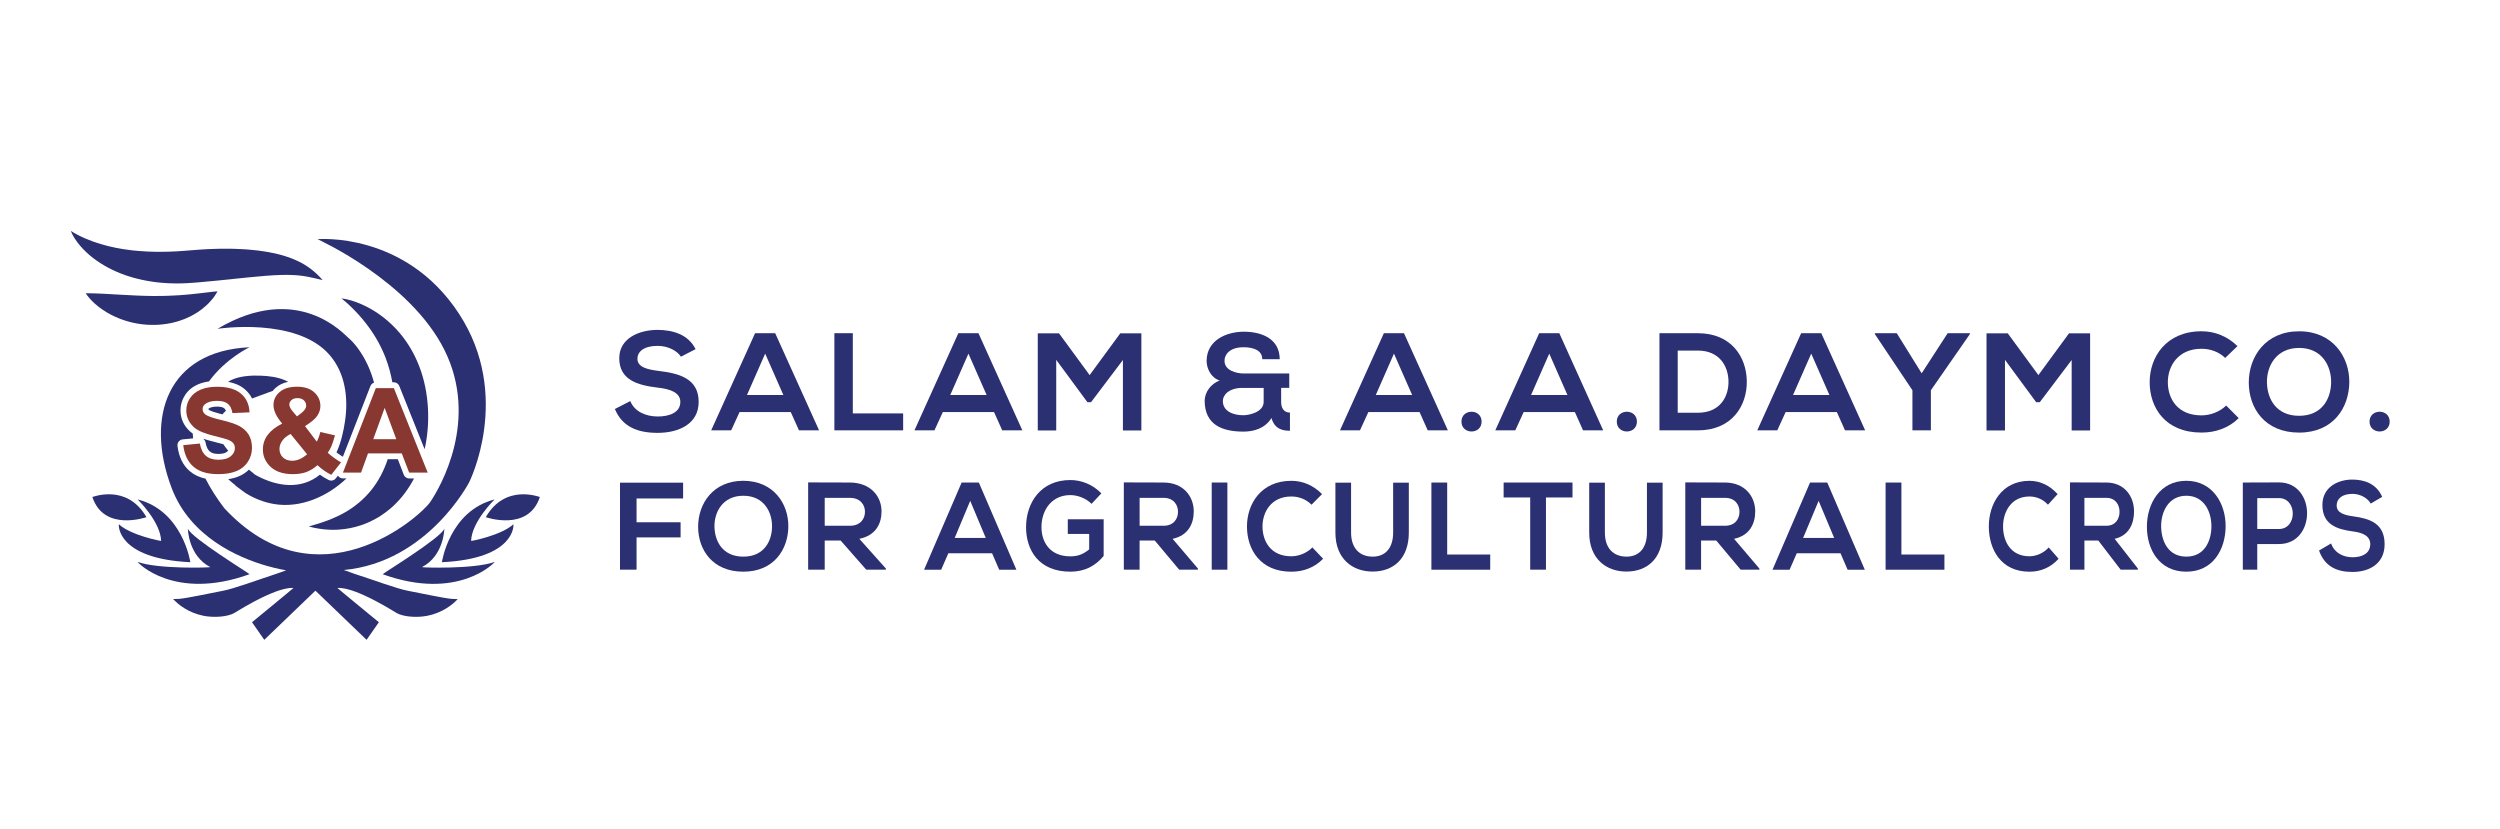<?xml version="1.0" encoding="utf-8"?>
<!-- Generator: Adobe Illustrator 25.0.0, SVG Export Plug-In . SVG Version: 6.00 Build 0)  -->
<svg version="1.1" id="Layer_1" xmlns="http://www.w3.org/2000/svg" xmlns:xlink="http://www.w3.org/1999/xlink" x="0px" y="0px"
	 viewBox="0 0 1040 345" style="enable-background:new 0 0 1040 345;" xml:space="preserve">
<style type="text/css">
	.st0{fill:#2B3072;}
	.st1{fill:#893731;}
</style>
<g>
	<path class="st0" d="M283.25,148.38c-1.4-2.31-5.23-4.5-9.65-4.5c-5.7,0-8.43,2.37-8.43,5.37c0,3.52,4.19,4.5,9.07,5.08
		c8.49,1.04,16.4,3.23,16.4,12.87c0,9.01-8.03,12.87-17.1,12.87c-8.32,0-14.71-2.54-17.74-9.93l6.4-3.29
		c1.8,4.44,6.51,6.41,11.46,6.41c4.83,0,9.36-1.67,9.36-6.06c0-3.81-4.01-5.37-9.42-5.95c-8.32-0.98-15.99-3.17-15.99-12.24
		c0-8.31,8.26-11.72,15.76-11.78c6.34,0,12.91,1.79,15.99,8.02L283.25,148.38z"/>
	<path class="st0" d="M328.95,171.41h-21.29l-3.49,7.62h-8.32l18.26-40.41h8.37l18.26,40.41h-8.37L328.95,171.41z M318.31,147.11
		l-7.56,17.2h15.12L318.31,147.11z"/>
	<path class="st0" d="M354.77,138.62v33.36h20.94v7.04H347.1v-40.41H354.77z"/>
	<path class="st0" d="M413.51,171.41h-21.29l-3.49,7.62h-8.32l18.26-40.41h8.37l18.26,40.41h-8.37L413.51,171.41z M402.87,147.11
		l-7.56,17.2h15.12L402.87,147.11z"/>
	<path class="st0" d="M467.13,149.76l-13.26,17.55h-1.51l-12.97-17.61v29.38h-7.68v-40.41h8.84l12.74,17.37l12.74-17.37h8.78v40.41
		h-7.68V149.76z"/>
	<path class="st0" d="M532.96,167.25c0,2.37,1.05,4.39,3.66,4.39v7.56c-3.02,0-6.4-0.69-7.68-5.31c-2.68,4.33-7.33,5.66-11.63,5.66
		c-8.9,0-16.11-2.83-16.17-12.81c0-3.41,2.5-7.16,6.28-8.43c-3.66-1.15-5.47-5.02-5.47-8.2c0.06-8.6,8.26-12.12,15.53-12.12
		c7.09,0,14.83,2.71,14.89,11.43h-7.27c0-3.69-3.66-4.97-7.79-4.97c-5.99,0-7.97,3.29-7.91,5.66c0,4.1,5.12,5.25,7.85,5.25
		c6.34,0,12.74,0,19.08,0v6h-3.37V167.25z M508.7,166.79c0,4.27,4.25,5.95,8.49,5.95c2.73,0,8.49-1.44,8.49-5.54v-5.83
		c-2.97,0-5.87,0-8.84,0C511.2,161.36,508.7,164.37,508.7,166.79z"/>
	<path class="st0" d="M590.53,171.41h-21.29l-3.49,7.62h-8.32l18.26-40.41h8.37l18.26,40.41h-8.38L590.53,171.41z M579.89,147.11
		l-7.56,17.2h15.12L579.89,147.11z"/>
	<path class="st0" d="M616.35,175.39c0,5.48-8.38,5.48-8.38,0C607.97,169.91,616.35,169.91,616.35,175.39z"/>
	<path class="st0" d="M655.14,171.41h-21.29l-3.49,7.62h-8.32l18.26-40.41h8.37l18.26,40.41h-8.38L655.14,171.41z M644.49,147.11
		l-7.56,17.2h15.12L644.49,147.11z"/>
	<path class="st0" d="M680.96,175.39c0,5.48-8.38,5.48-8.38,0C672.58,169.91,680.96,169.91,680.96,175.39z"/>
	<path class="st0" d="M726.67,158.48c0.17,10.22-6.11,20.55-20.35,20.55c-5,0-10.99,0-15.99,0v-40.41c5,0,10.99,0,15.99,0
		C720.27,138.62,726.49,148.49,726.67,158.48z M697.93,171.7h8.38c9.25,0,12.91-6.7,12.74-13.28c-0.17-6.29-3.9-12.58-12.74-12.58
		h-8.38V171.7z"/>
	<path class="st0" d="M764.12,171.41h-21.29l-3.49,7.62h-8.32l18.26-40.41h8.37l18.26,40.41h-8.38L764.12,171.41z M753.47,147.11
		l-7.56,17.2h15.12L753.47,147.11z"/>
	<path class="st0" d="M799.41,155.3l10.82-16.68h9.25v0.35l-16.23,23.38v16.68h-7.68v-16.68l-15.64-23.38v-0.35h9.13L799.41,155.3z"
		/>
	<path class="st0" d="M861.81,149.76l-13.26,17.55h-1.51l-12.97-17.61v29.38h-7.68v-40.41h8.84l12.74,17.37l12.74-17.37h8.78v40.41
		h-7.68V149.76z"/>
	<path class="st0" d="M931.31,173.95c-4.19,4.1-9.6,6-15.47,6c-15.12,0-21.52-10.33-21.58-20.84c-0.06-10.56,6.86-21.3,21.58-21.3
		c5.52,0,10.76,2.08,14.95,6.18l-5.12,4.91c-2.68-2.6-6.28-3.81-9.83-3.81c-9.83,0-14.08,7.27-14.02,14.03
		c0.06,6.7,3.95,13.68,14.02,13.68c3.55,0,7.56-1.44,10.24-4.1L931.31,173.95z"/>
	<path class="st0" d="M977.31,159.06c-0.12,10.45-6.57,20.9-20.88,20.9c-14.31,0-20.94-10.22-20.94-20.84
		c0-10.62,6.86-21.3,20.94-21.3C970.44,137.81,977.42,148.49,977.31,159.06z M943.05,159.23c0.17,6.64,3.78,13.74,13.38,13.74
		c9.6,0,13.2-7.16,13.32-13.8c0.12-6.81-3.72-14.43-13.32-14.43C946.83,144.74,942.88,152.42,943.05,159.23z"/>
	<path class="st0" d="M994.11,175.39c0,5.48-8.38,5.48-8.38,0C985.73,169.91,994.11,169.91,994.11,175.39z"/>
	<path class="st0" d="M257.92,236.99v-36.21h26.25v6.58h-19.36v9.89h18.32v6.32h-18.32v13.42H257.92z"/>
	<path class="st0" d="M327.95,219.07c-0.1,9.38-5.9,18.75-18.74,18.75c-12.84,0-18.79-9.17-18.79-18.7
		c0-9.53,6.16-19.11,18.79-19.11C321.8,200.01,328.06,209.59,327.95,219.07z M297.22,219.23c0.16,5.96,3.39,12.33,12,12.33
		c8.61,0,11.85-6.42,11.95-12.38c0.1-6.11-3.34-12.95-11.95-12.95C300.61,206.23,297.06,213.11,297.22,219.23z"/>
	<path class="st0" d="M368.55,236.99h-8.19l-10.65-12.12h-6.63v12.12h-6.89v-36.31c5.79,0,11.59,0.05,17.38,0.05
		c8.61,0.05,13.15,5.75,13.15,12.02c0,4.97-2.3,10-9.24,11.4l11.06,12.38V236.99z M343.08,207.11v11.6h10.49
		c4.38,0,6.26-2.9,6.26-5.8c0-2.9-1.93-5.8-6.26-5.8H343.08z"/>
	<path class="st0" d="M412.71,230.16h-18.2l-2.98,6.84h-7.11l15.62-36.26h7.16l15.62,36.26h-7.16L412.71,230.16z M403.61,208.35
		l-6.46,15.44h12.93L403.61,208.35z"/>
	<path class="st0" d="M765.65,230.16h-18.2l-2.98,6.84h-7.11l15.62-36.26h7.16l15.62,36.26h-7.16L765.65,230.16z M756.55,208.35
		l-6.46,15.44h12.93L756.55,208.35z"/>
	<path class="st0" d="M454.09,209.59c-2.34-2.33-5.82-3.63-8.85-3.63c-7.46,0-11.99,5.91-11.99,13.36c0,5.96,3.33,12.12,11.99,12.12
		c2.73,0,5.12-0.62,7.86-2.9v-6.42h-8.9v-6.11h14.92v15.28c-3.43,4.09-7.76,6.53-13.88,6.53c-13.08,0-18.4-8.96-18.4-18.49
		c0-10.2,6.12-19.63,18.4-19.63c4.67,0,9.35,1.86,12.93,5.54L454.09,209.59z"/>
	<path class="st0" d="M498.35,236.99h-7.81l-10.15-12.12h-6.32v12.12h-6.56v-36.31c5.52,0,11.04,0.05,16.56,0.05
		c8.21,0.05,12.53,5.75,12.53,12.02c0,4.97-2.19,10-8.8,11.4l10.54,12.38V236.99z M474.08,207.11v11.6h10c4.18,0,5.97-2.9,5.97-5.8
		c0-2.9-1.84-5.8-5.97-5.8H474.08z"/>
	<path class="st0" d="M504.07,236.99v-36.26h6.52v36.26H504.07z"/>
	<path class="st0" d="M550.42,232.44c-3.58,3.68-8.21,5.39-13.23,5.39c-12.93,0-18.4-9.27-18.45-18.7
		c-0.05-9.48,5.87-19.11,18.45-19.11c4.72,0,9.2,1.86,12.78,5.54l-4.38,4.4c-2.29-2.33-5.37-3.42-8.4-3.42
		c-8.41,0-12.04,6.53-11.99,12.59c0.05,6.01,3.38,12.28,11.99,12.28c3.03,0,6.46-1.3,8.75-3.68L550.42,232.44z"/>
	<path class="st0" d="M586.07,200.79v20.77c0,10.72-6.32,16.21-15.07,16.21c-8.36,0-15.47-5.28-15.47-16.21v-20.77h6.52v20.77
		c0,6.53,3.58,10,9,10c5.42,0,8.5-3.78,8.5-10v-20.77H586.07z"/>
	<path class="st0" d="M602.03,200.74v29.94h17.9v6.32h-24.47v-36.26H602.03z"/>
	<path class="st0" d="M790.98,200.74v29.94h17.9v6.32h-24.47v-36.26H790.98z"/>
	<path class="st0" d="M636.55,206.95h-11.04v-6.22c10.05,0,18.55,0,28.65,0v6.22h-11.04v30.04h-6.56V206.95z"/>
	<path class="st0" d="M691.65,200.79v20.77c0,10.72-6.32,16.21-15.07,16.21c-8.36,0-15.47-5.28-15.47-16.21v-20.77h6.52v20.77
		c0,6.53,3.58,10,9,10c5.42,0,8.5-3.78,8.5-10v-20.77H691.65z"/>
	<path class="st0" d="M731.93,236.99h-7.81l-10.15-12.12h-6.32v12.12h-6.57v-36.31c5.52,0,11.04,0.05,16.56,0.05
		c8.21,0.05,12.53,5.75,12.53,12.02c0,4.97-2.19,10-8.8,11.4l10.54,12.38V236.99z M707.66,207.11v11.6h10c4.18,0,5.97-2.9,5.97-5.8
		c0-2.9-1.84-5.8-5.97-5.8H707.66z"/>
	<path class="st0" d="M856.37,232.44c-3.28,3.68-7.51,5.39-12.12,5.39c-11.84,0-16.85-9.27-16.9-18.7
		c-0.05-9.48,5.37-19.11,16.9-19.11c4.33,0,8.43,1.86,11.71,5.54l-4.01,4.4c-2.1-2.33-4.92-3.42-7.7-3.42
		c-7.7,0-11.02,6.53-10.98,12.59c0.05,6.01,3.1,12.28,10.98,12.28c2.78,0,5.92-1.3,8.02-3.68L856.37,232.44z"/>
	<path class="st0" d="M889.34,236.99h-7.15l-9.29-12.12h-5.78v12.12h-6.01v-36.31c5.06,0,10.11,0.05,15.17,0.05
		c7.51,0.05,11.48,5.75,11.48,12.02c0,4.97-2,10-8.06,11.4l9.66,12.38V236.99z M867.11,207.11v11.6h9.16c3.83,0,5.46-2.9,5.46-5.8
		c0-2.9-1.68-5.8-5.46-5.8H867.11z"/>
	<path class="st0" d="M925.86,219.07c-0.09,9.38-5.15,18.75-16.35,18.75c-11.2,0-16.4-9.17-16.4-18.7c0-9.53,5.37-19.11,16.4-19.11
		C920.49,200.01,925.96,209.59,925.86,219.07z M899.04,219.23c0.14,5.96,2.96,12.33,10.48,12.33c7.52,0,10.34-6.42,10.43-12.38
		c0.09-6.11-2.91-12.95-10.43-12.95C902,206.23,898.9,213.11,899.04,219.23z"/>
	<path class="st0" d="M948.04,226.32h-9.02v10.67h-6.01v-36.26c5.01,0,10.02-0.05,15.03-0.05
		C963.62,200.68,963.67,226.32,948.04,226.32z M939.02,220.06h9.02c7.7,0,7.65-12.85,0-12.85h-9.02V220.06z"/>
	<path class="st0" d="M986.21,209.49c-1.09-2.07-4.1-4.04-7.56-4.04c-4.46,0-6.6,2.12-6.6,4.82c0,3.16,3.28,4.04,7.11,4.56
		c6.65,0.93,12.84,2.9,12.84,11.55c0,8.08-6.29,11.55-13.39,11.55c-6.51,0-11.52-2.28-13.89-8.91l5.01-2.95
		c1.41,3.99,5.1,5.75,8.97,5.75c3.78,0,7.33-1.5,7.33-5.44c0-3.42-3.14-4.82-7.38-5.33c-6.51-0.88-12.53-2.85-12.53-10.98
		c0-7.46,6.47-10.52,12.34-10.57c4.97,0,10.11,1.61,12.53,7.2L986.21,209.49z"/>
	<g>
		<g>
			<path class="st0" d="M45.06,111.39c1.1,0.6,2.23,1.11,3.37,1.63l1.73,0.71c0.58,0.24,1.17,0.43,1.75,0.65l0.88,0.32
				c0.3,0.1,0.59,0.19,0.89,0.28c0.6,0.18,1.19,0.37,1.79,0.54c0.6,0.16,1.2,0.31,1.81,0.47c0.6,0.16,1.21,0.29,1.82,0.42
				c0.61,0.12,1.22,0.26,1.83,0.37c0.61,0.11,1.22,0.2,1.83,0.3l0.92,0.15l0.92,0.12l1.84,0.21c0.31,0.04,0.61,0.06,0.92,0.08
				c0.31,0.03,0.61,0.05,0.92,0.07c0.61,0.04,1.23,0.09,1.84,0.12c0.61,0.02,1.23,0.04,1.84,0.05l0.92,0.02l0.46,0.01l0.46,0
				c0.61,0,1.22-0.02,1.84-0.03c0.61-0.02,1.23-0.02,1.83-0.06c0.61-0.03,1.22-0.08,1.83-0.12l1.78-0.12l3.38-0.29l1.69-0.17
				l0.84-0.08c0.28-0.03,0.56-0.04,0.84-0.07c1.12-0.11,2.24-0.21,3.36-0.32l1.68-0.18c0.56-0.05,1.11-0.1,1.67-0.16l1.67-0.17
				l1.67-0.19c1.11-0.1,2.22-0.21,3.33-0.33c0.55-0.05,1.11-0.12,1.66-0.18c0.55-0.05,1.1-0.09,1.65-0.15l1.66-0.16l0.83-0.08
				l0.82-0.07c0.55-0.04,1.1-0.08,1.64-0.14l0.82-0.08c0.14-0.01,0.28-0.03,0.41-0.04l0.41-0.02l1.63-0.11l0.82-0.06l0.41-0.03
				l0.4-0.01c0.54-0.02,1.08-0.04,1.62-0.07l0.82-0.04l0.8-0.01c0.54-0.01,1.08-0.01,1.62-0.02c0.28-0.01,0.54,0,0.81,0.01
				l0.81,0.02c1.09,0,2.14,0.12,3.25,0.18c0.54,0.07,1.08,0.14,1.63,0.2l0.41,0.05c0.14,0.02,0.27,0.05,0.41,0.07l0.82,0.14
				l0.84,0.14l0.83,0.18c0.56,0.12,1.13,0.22,1.69,0.36c0.57,0.13,1.14,0.26,1.72,0.4l0.87,0.21c0.29,0.06,0.58,0.13,0.88,0.19
				c-1.57-1.82-3.32-3.48-5.32-4.94c-0.99-0.75-2.06-1.38-3.14-2.02c-1.1-0.56-2.23-1.17-3.39-1.62c-0.29-0.12-0.58-0.24-0.87-0.36
				c-0.29-0.12-0.58-0.24-0.88-0.34c-0.58-0.2-1.18-0.39-1.77-0.59c-0.3-0.1-0.59-0.2-0.89-0.29l-0.89-0.24
				c-0.59-0.16-1.19-0.32-1.79-0.47l-0.45-0.11l-0.45-0.1l-0.89-0.18l-1.8-0.36l-0.45-0.08c-0.15-0.03-0.3-0.05-0.45-0.07
				l-0.89-0.14c-0.6-0.09-1.19-0.17-1.79-0.26l-0.9-0.13c-0.3-0.04-0.59-0.06-0.89-0.09l-1.78-0.18c-0.59-0.06-1.19-0.11-1.79-0.16
				c-0.59-0.04-1.18-0.08-1.77-0.11c-1.18-0.06-2.37-0.13-3.55-0.16l-1.76-0.03l-1.76-0.01c-0.59,0-1.18-0.01-1.76,0l-1.75,0.04
				c-1.17,0.03-2.34,0.08-3.5,0.12c-0.29,0.01-0.58,0.03-0.88,0.04l-0.87,0.05l-1.74,0.11l-3.48,0.26l-3.26,0.26
				c-0.54,0.06-1.07,0.08-1.6,0.11c-0.53,0.03-1.07,0.06-1.6,0.1c-1.07,0.07-2.13,0.07-3.19,0.14l-3.19,0.05l-1.59-0.01l-0.8,0
				l-0.79-0.02c-0.53-0.02-1.06-0.03-1.59-0.04c-0.53-0.02-1.05-0.05-1.58-0.08c-1.06-0.03-2.11-0.14-3.17-0.21
				c-0.53-0.04-1.05-0.1-1.58-0.15l-0.79-0.07l-0.79-0.1c-2.11-0.24-4.2-0.58-6.29-1c-2.09-0.42-4.18-0.93-6.27-1.56
				c-2.08-0.63-4.16-1.36-6.22-2.25c-1.03-0.44-2.06-0.92-3.08-1.45c-1.03-0.52-2.04-1.09-3.05-1.75c0.2,0.57,0.46,1.12,0.74,1.66
				c0.14,0.27,0.29,0.54,0.45,0.8c0.15,0.27,0.31,0.52,0.48,0.78c0.66,1.03,1.4,2.01,2.2,2.95c1.6,1.87,3.42,3.57,5.39,5.09
				C40.74,108.88,42.86,110.22,45.06,111.39z"/>
			<path class="st0" d="M39.6,126.45c0.5,0.43,1,0.86,1.52,1.25c2.07,1.6,4.33,2.95,6.7,4.03c2.38,1.09,4.88,1.93,7.45,2.51
				c2.58,0.57,5.23,0.91,7.9,0.92c0.67,0.03,1.34-0.01,2.01-0.03l1-0.05c0.33-0.02,0.67-0.06,1-0.09c0.67-0.07,1.33-0.14,2-0.24
				c0.66-0.11,1.33-0.23,1.98-0.36c0.16-0.03,0.33-0.06,0.49-0.1l0.49-0.12l0.98-0.26c0.32-0.09,0.65-0.18,0.97-0.27
				c0.32-0.09,0.64-0.21,0.96-0.32c0.32-0.11,0.63-0.23,0.95-0.34c0.31-0.12,0.63-0.22,0.94-0.35c0.62-0.27,1.23-0.54,1.84-0.83
				l0.45-0.21l0.23-0.11l0.22-0.12l0.88-0.49l0.87-0.51c0.29-0.17,0.57-0.34,0.85-0.53c1.1-0.76,2.19-1.53,3.17-2.44
				c0.25-0.22,0.5-0.44,0.74-0.67c0.24-0.23,0.49-0.44,0.71-0.7c0.46-0.49,0.9-0.99,1.33-1.49c0.11-0.13,0.21-0.26,0.32-0.38
				l0.16-0.19c0.05-0.07,0.1-0.14,0.15-0.2c0.2-0.27,0.39-0.55,0.57-0.83c0.37-0.57,0.73-1.12,1.05-1.73c-0.7,0.03-1.36,0.11-2,0.17
				c-0.32,0.04-0.64,0.08-0.95,0.12c-0.31,0.05-0.63,0.07-0.95,0.1c-0.63,0.07-1.24,0.14-1.84,0.23c-0.3,0.05-0.6,0.07-0.9,0.1
				c-0.3,0.03-0.6,0.07-0.89,0.1c-1.16,0.16-2.33,0.24-3.45,0.38c-0.28,0.04-0.57,0.05-0.85,0.08l-0.84,0.07l-0.83,0.08l-0.21,0.02
				l-0.21,0.01l-0.41,0.03c-0.55,0.03-1.09,0.08-1.63,0.13c-0.54,0.03-1.09,0.05-1.62,0.08l-0.4,0.03c-0.13,0.01-0.27,0.02-0.4,0.02
				c-0.27,0-0.54,0.02-0.8,0.03l-0.8,0.04l-0.4,0.02l-0.4,0.01c-0.53,0.01-1.06,0.02-1.59,0.05l-1.59,0.02
				c-0.53,0.02-1.06,0.01-1.59,0.01c-0.53,0-1.06,0.02-1.59,0c-2.13-0.01-4.27-0.09-6.44-0.18c-2.17-0.09-4.38-0.21-6.65-0.34
				c-2.26-0.13-4.58-0.26-6.99-0.39c-0.61-0.02-1.21-0.07-1.82-0.08c-0.61-0.04-1.24-0.05-1.86-0.08c-1.26-0.04-2.54-0.08-3.91-0.08
				c0.35,0.6,0.77,1.13,1.19,1.65c0.21,0.26,0.43,0.51,0.65,0.76c0.22,0.25,0.45,0.49,0.68,0.73
				C38.63,125.57,39.11,126.01,39.6,126.45z"/>
			<path class="st0" d="M136.9,220.36c0.36,0.02,0.72,0.02,1.09,0.03c0.36,0.01,0.73,0.01,1.09,0c0.36-0.01,0.73-0.01,1.1-0.03
				l1.1-0.07c1.47-0.12,2.95-0.3,4.42-0.6c1.47-0.3,2.95-0.67,4.39-1.16c0.18-0.06,0.37-0.12,0.55-0.18l0.54-0.2
				c0.36-0.14,0.73-0.27,1.08-0.42l1.06-0.45c0.36-0.15,0.7-0.33,1.05-0.49c0.7-0.33,1.38-0.7,2.06-1.07
				c0.34-0.19,0.67-0.4,1.01-0.59l0.5-0.3l0.49-0.32c1.31-0.84,2.57-1.79,3.78-2.8l0.9-0.77c0.29-0.26,0.58-0.53,0.86-0.81
				c0.29-0.27,0.57-0.55,0.84-0.83c0.27-0.28,0.56-0.56,0.82-0.85c0.27-0.29,0.53-0.58,0.8-0.88c0.26-0.3,0.51-0.6,0.76-0.9
				c0.13-0.15,0.26-0.3,0.38-0.46l0.36-0.47c0.24-0.31,0.49-0.62,0.72-0.94c1.35-1.83,2.54-3.77,3.58-5.77h-2.02
				c-1,0-1.89-0.61-2.25-1.55l-2.47-6.44h-4.2c-1.55,4.67-3.78,9.03-6.85,12.84c-2.93,3.64-6.64,6.83-11.03,9.32l-0.83,0.46
				l-0.85,0.44c-0.28,0.15-0.57,0.29-0.86,0.43l-0.44,0.21c-0.14,0.07-0.29,0.14-0.44,0.21c-1.18,0.55-2.4,1.05-3.65,1.53
				c-1.25,0.48-2.54,0.91-3.85,1.33c-1.31,0.42-2.65,0.79-4.02,1.2c1.37,0.4,2.76,0.68,4.17,0.91
				C134.02,220.15,135.45,220.3,136.9,220.36z"/>
			<path class="st0" d="M176.66,186.78c0.09-0.37,0.17-0.75,0.24-1.12l0.22-1.13l0.2-1.13c0.23-1.51,0.44-3.02,0.56-4.53
				c0.03-0.38,0.06-0.76,0.09-1.13l0.07-1.13c0.03-0.75,0.06-1.5,0.08-2.25c0-0.75,0-1.5-0.01-2.25c-0.03-0.75-0.04-1.51-0.08-2.26
				c-0.17-3.01-0.54-6.02-1.16-9c-0.17-0.74-0.32-1.49-0.5-2.23c-0.2-0.74-0.38-1.47-0.6-2.2c-0.23-0.73-0.44-1.46-0.69-2.18
				l-0.39-1.08c-0.13-0.36-0.25-0.72-0.4-1.07c-1.12-2.85-2.48-5.6-4.1-8.19c-0.81-1.29-1.67-2.55-2.6-3.75
				c-0.94-1.19-1.9-2.35-2.94-3.44c-2.06-2.18-4.32-4.15-6.73-5.86c-1.21-0.85-2.44-1.65-3.72-2.36c-0.31-0.19-0.64-0.35-0.96-0.53
				c-0.32-0.17-0.64-0.34-0.97-0.5c-0.33-0.16-0.65-0.32-0.98-0.48c-0.33-0.15-0.65-0.3-0.98-0.44c-1.32-0.57-2.67-1.09-4.05-1.51
				c-1.38-0.41-2.78-0.74-4.2-0.88c2.24,1.75,4.18,3.62,6.04,5.58c0.94,0.98,1.81,1.97,2.66,2.97c0.85,1,1.65,2.03,2.42,3.07
				c3.07,4.15,5.5,8.57,7.24,13.11c1.26,3.3,2.18,6.69,2.8,10.15h0.64c0.99,0,1.87,0.6,2.24,1.52l10.54,26.33
				C176.64,186.86,176.65,186.82,176.66,186.78z"/>
			<path class="st0" d="M90.47,136.79c0,0,32.94-5.11,46.73,10.98c6.52,7.6,7.75,17.95,6.31,27.55c-0.65,4.35-1.69,8.84-3.53,12.9
				c0.21,0.15,0.43,0.31,0.65,0.47c1.05,0.74,1.66,1.12,2.01,1.32l11.46-29.41c0.27-0.69,0.83-1.2,1.5-1.42
				c-1.35-5.11-3.6-10-6.67-14.21c-1.15-1.57-2.43-3.07-3.92-4.33C143.16,139.09,123.86,116.96,90.47,136.79z"/>
			<path class="st0" d="M175.54,235.92c9.19-4.77,9.31-16,9.31-16c-1.36,3.86-25.77,18.73-25.65,18.96
				c31.44,11.35,46.77-4.99,46.54-5.11C197.34,236.82,175.54,236.14,175.54,235.92z"/>
			<path class="st0" d="M213.57,218.1c-5.11,4.65-17.59,7.04-17.59,6.92c0.23-7.95,9.76-17.25,9.76-17.25
				c-18.73,4.77-21.91,25.99-21.91,26.11C214.77,232.4,213.68,218.1,213.57,218.1z"/>
			<path class="st0" d="M202.09,215.14c0,0,17.72,6.24,22.49-8.4C224.58,206.86,210.25,200.96,202.09,215.14z"/>
			<path class="st0" d="M103.81,238.87c0.11-0.23-24.29-15.1-25.65-18.96c0,0,0.11,11.24,9.31,16c0,0.23-21.79,0.91-30.19-2.16
				C57.05,233.87,72.37,250.22,103.81,238.87z"/>
			<path class="st0" d="M57.27,207.77c0,0,9.54,9.31,9.76,17.25c0,0.11-12.49-2.27-17.59-6.92c-0.11,0-1.2,14.31,29.74,15.78
				C79.18,233.76,76,212.53,57.27,207.77z"/>
			<path class="st0" d="M60.92,215.14c-8.16-14.19-22.49-8.29-22.49-8.4C43.2,221.39,60.92,215.14,60.92,215.14z"/>
			<path class="st0" d="M190.47,249.14c0,0-0.02,0.02-0.06,0.06C190.65,249.18,190.47,249.14,190.47,249.14z"/>
			<path class="st0" d="M188.08,249.14c-3.06-0.17-14.24-2.61-18.56-3.41c-4.31-0.8-16.06-5.11-19.72-6.24
				c-3.18-0.99-6.11-2.22-6.82-2.36c35.04-3.23,52.19-36.5,52.19-36.5s18.13-36.01-4.3-70.23s-58.78-30.9-58.78-30.9
				s38.56,17.36,52.86,46.22c14.3,28.86-1.58,56.65-5.92,63.04c-4.34,6.38-47.2,44.22-85.76,2.6c-3.26-4.29-5.82-8.37-7.77-12.23
				c-2.62-0.58-4.83-1.63-6.58-3.14c-2.84-2.45-4.55-5.99-5.09-10.52c-0.07-0.64,0.11-1.29,0.52-1.8c0.41-0.51,1-0.83,1.65-0.89
				l4.33-0.42c-0.06-0.67-0.11-1.33-0.14-1.98c-0.39-0.27-0.75-0.55-1.07-0.84c-2.68-2.4-4.04-5.39-4.04-8.87
				c0-2.26,0.64-4.39,1.91-6.34c1.28-1.96,3.11-3.46,5.46-4.46c1.33-0.57,2.83-0.97,4.47-1.19c6.99-9.6,16.88-14.23,16.88-14.23
				C69.83,146,60.16,173.29,71.4,203c7.69,20.32,27.6,28.94,39.42,32.35c2.35,0.68,4.39,1.15,5.94,1.47c0,0,0,0,0,0
				c0.96,0.2,1.73,0.34,2.29,0.43c-1.11,0.36-3.67,1.39-6.41,2.24c-3.66,1.14-15.41,5.45-19.72,6.24
				c-4.31,0.8-15.49,3.23-18.56,3.41c-1.51,0.08-2.11,0.09-2.33,0.06c0.05,0.01,0.17,0.19,0.2,0.22c0.11,0.12,0.23,0.24,0.35,0.36
				c0.51,0.51,1.05,0.99,1.6,1.45c0.82,0.67,1.68,1.28,2.57,1.83c1.12,0.69,2.29,1.29,3.5,1.78c1.42,0.58,2.89,1.02,4.39,1.32
				c0.96,0.19,1.93,0.32,2.91,0.38c0.09,0.01,0.18,0.01,0.28,0.02c1.77,0.1,3.54,0.04,5.29-0.22c1.06-0.16,2.1-0.39,3.11-0.76
				c1.01-0.37,1.87-0.95,2.79-1.51c1.01-0.61,2.02-1.21,3.04-1.8c1.27-0.73,2.56-1.44,3.85-2.12c1.41-0.75,2.85-1.47,4.29-2.14
				c1.44-0.67,2.89-1.29,4.37-1.85c1.33-0.5,2.69-0.93,4.09-1.24c1.12-0.24,2.28-0.41,3.43-0.32c0.11,0-17.25,14.25-17.25,14.25
				l0.14,0.21l4.96,7.11l4.86-4.67l16.42-15.78l21.28,20.45l5.11-7.32c0,0-17.37-14.25-17.25-14.25c1.15-0.09,2.31,0.08,3.43,0.32
				c1.39,0.3,2.75,0.74,4.09,1.24c1.48,0.55,2.94,1.18,4.37,1.85c1.45,0.67,2.88,1.39,4.29,2.14c1.3,0.69,2.58,1.4,3.85,2.12
				c1.02,0.59,2.04,1.19,3.04,1.8c0.91,0.56,1.78,1.14,2.79,1.51c1,0.37,2.05,0.6,3.11,0.76c1.75,0.26,3.52,0.33,5.29,0.22
				c0.09-0.01,0.18-0.01,0.28-0.02c0.98-0.07,1.95-0.19,2.91-0.38c1.5-0.29,2.97-0.74,4.39-1.32c1.21-0.5,2.38-1.1,3.5-1.78
				c0.89-0.55,1.75-1.16,2.57-1.83c0.56-0.45,1.09-0.93,1.6-1.45c0.12-0.12,0.23-0.24,0.35-0.36c0.03-0.03,0.15-0.21,0.2-0.22
				C190.19,249.22,189.59,249.22,188.08,249.14z"/>
			<path class="st0" d="M97.87,201.92c-0.05,0.04,4.06,3.07,4.31,3.22c3.59,2.23,7.61,3.82,11.78,4.53
				c11.03,1.87,22.28-3.12,30.19-10.65h-1.5c-0.8,0-1.54-0.39-1.99-1.05c-0.03-0.04-0.05-0.07-0.07-0.11l-0.9,1.15
				c-0.47,0.6-1.18,0.92-1.9,0.92c-0.36,0-0.72-0.08-1.06-0.25c-1.24-0.61-2.47-1.35-3.65-2.21c-7.85,6.38-17.82,4.94-26.26,0.39
				c-0.27-0.14-0.54-0.29-0.8-0.44c-0.42-0.4-1.17-1.05-2.49-2.05c-1.17,1.18-2.58,2.12-4.22,2.8c-1.29,0.54-2.75,0.93-4.37,1.17
				c1.3,1.19,2.38,2.04,2.99,2.51c0,0,0,0,0,0C97.89,201.9,97.87,201.92,97.87,201.92z"/>
			<path class="st0" d="M101.87,161.95c0.92,0.8,1.7,1.7,2.33,2.68c0.24,0.37,0.45,0.75,0.65,1.14c2.22-0.86,4.5-1.68,6.88-2.54
				c0.56-0.2,1.13-0.41,1.71-0.61c0.38-0.48,0.82-0.92,1.3-1.35c1.38-1.2,3.09-2.01,5.13-2.44c-0.38-0.2-0.76-0.39-1.15-0.57
				c-3.18-1.41-6.91-1.87-10.36-1.99c-4.05-0.14-8.7,0.13-12.4,1.93c-0.22,0.11-0.97,0.67-1.18,0.63c0.97,0.17,1.87,0.4,2.72,0.69
				C99.2,160.08,100.66,160.9,101.87,161.95z"/>
			<path class="st0" d="M86.71,170.08c0,0-0.01,0.03-0.01,0.12c0,0.06,0,0.12,0.19,0.29c0.03,0.03,0.15,0.11,0.44,0.26
				c0.54,0.27,1.66,0.72,3.91,1.3c0.36,0.09,0.75,0.19,1.17,0.29c0.04,0.01,0.09,0.02,0.13,0.03c0.43-0.53,0.92-1.01,1.43-1.46
				c-0.03-0.08-0.07-0.16-0.1-0.24c-0.16-0.34-0.36-0.64-0.62-0.85c-0.54-0.43-1.61-0.67-3-0.67c-0.95,0-1.75,0.1-2.4,0.31h0
				c-0.4,0.13-0.74,0.29-1.03,0.5C86.75,170.03,86.71,170.07,86.71,170.08z"/>
			<path class="st0" d="M85.51,184.08c0.31,1.74,0.89,2.99,1.72,3.7c0.83,0.71,2,1.05,3.58,1.05c1.67,0,2.92-0.31,3.62-0.89
				c0.2-0.17,0.36-0.33,0.48-0.48c-0.78-0.92-1.44-1.8-1.99-2.65c-0.81-0.24-2.23-0.62-4.75-1.25c-1.31-0.33-2.49-0.67-3.56-1.05
				c0.01,0.03,0.01,0.06,0.02,0.09C85.07,182.96,85.4,183.48,85.51,184.08z"/>
		</g>
		<g>
			<g>
				<path class="st1" d="M99.52,177.21c-1.65-0.87-4.21-1.71-7.66-2.53c-0.23-0.05-0.45-0.11-0.67-0.16
					c-1.15-0.28-2.15-0.57-2.98-0.84c-0.59-0.19-1.09-0.38-1.53-0.57c-0.59-0.26-1.04-0.52-1.34-0.77
					c-0.09-0.07-0.17-0.15-0.25-0.23c-0.53-0.54-0.8-1.17-0.8-1.9c0-0.91,0.37-1.64,1.13-2.18c0.49-0.35,1.05-0.63,1.7-0.84
					c0.66-0.21,1.41-0.35,2.24-0.4c0.29-0.02,0.59-0.03,0.9-0.03c2,0,3.5,0.4,4.49,1.19c0.48,0.38,0.89,0.89,1.21,1.51
					c0.03,0.05,0.05,0.1,0.07,0.15c0.3,0.63,0.53,1.38,0.67,2.24l7.1-0.31c-0.06-1.82-0.46-3.44-1.2-4.85
					c-0.03-0.05-0.05-0.1-0.08-0.15c-0.56-1.03-1.3-1.94-2.23-2.74c-1.42-1.23-3.28-2.07-5.58-2.52c-0.87-0.17-1.81-0.28-2.81-0.34
					c-0.51-0.03-1.03-0.04-1.57-0.04c-1.97,0-3.73,0.22-5.28,0.65c-0.58,0.16-1.12,0.35-1.64,0.57c-1.91,0.81-3.37,2-4.39,3.56
					c-1.01,1.56-1.52,3.23-1.52,5.02c0,2.54,0.9,4.73,2.71,6.57c0.17,0.17,0.34,0.34,0.53,0.51c0.83,0.75,2,1.43,3.5,2.04
					c1.27,0.52,2.77,1,4.51,1.43c0.98,0.25,1.85,0.46,2.6,0.66c1.5,0.39,2.53,0.68,3.08,0.87c1.21,0.43,2.07,0.94,2.55,1.52
					c0.49,0.58,0.73,1.29,0.73,2.12c0,1.06-0.39,2.02-1.17,2.86c-0.17,0.18-0.36,0.36-0.56,0.53c-1.16,0.97-2.88,1.45-5.17,1.45
					c-1.08,0-2.05-0.14-2.9-0.41c-0.86-0.27-1.6-0.68-2.24-1.22c-1.27-1.09-2.11-2.79-2.53-5.11l-2.49,0.24l-4.41,0.43
					c0.46,3.93,1.88,6.92,4.27,8.98c1.02,0.88,2.24,1.57,3.64,2.08c1.86,0.67,4.06,1,6.6,1c0.69,0,1.36-0.02,2-0.07
					c2.18-0.15,4.06-0.56,5.65-1.22c1.25-0.52,2.33-1.22,3.24-2.08c0.57-0.54,1.08-1.16,1.51-1.84c1.12-1.76,1.68-3.64,1.68-5.66
					c0-2.22-0.47-4.09-1.4-5.6C102.47,179.27,101.17,178.08,99.52,177.21z"/>
				<path class="st1" d="M139.24,190.66c-0.12-0.09-0.24-0.17-0.35-0.25c-1.03-0.74-1.88-1.43-2.56-2.06
					c0.51-0.67,0.99-1.51,1.44-2.51c0.45-1,0.98-2.58,1.58-4.73l-6.09-1.39c-0.42,1.65-0.91,2.98-1.49,4l-4.89-6.45
					c2.57-1.61,4.28-3.06,5.13-4.34c0.85-1.28,1.27-2.63,1.27-4.05c0-2.24-0.85-4.13-2.56-5.68c-1.71-1.55-4.08-2.33-7.12-2.33
					c-3.15,0-5.57,0.74-7.28,2.22c-1.7,1.48-2.55,3.28-2.55,5.41c0,1.15,0.3,2.37,0.91,3.66c0.61,1.29,1.51,2.64,2.71,4.06
					c-2.67,1.33-4.68,2.89-6.02,4.69c-1.34,1.8-2.01,3.82-2.01,6.08c0,2.48,0.85,4.67,2.57,6.57c2.2,2.46,5.5,3.69,9.88,3.69
					c2.2,0,4.11-0.3,5.71-0.91c1.6-0.61,3.11-1.55,4.53-2.83c0.93,0.87,1.89,1.64,2.87,2.32c0.94,0.66,1.91,1.22,2.89,1.7l3.82-4.88
					l0.25-0.32c-0.03-0.02-0.07-0.03-0.11-0.05C141.2,191.98,140.36,191.44,139.24,190.66z M116.26,186.74
					c0-1.15,0.38-2.28,1.15-3.38c0.77-1.1,1.93-2.05,3.48-2.83l6.86,8.46c-1.15,0.96-2.21,1.65-3.19,2.06s-1.99,0.62-3.04,0.62
					c-1.6,0-2.87-0.46-3.82-1.38C116.74,189.38,116.26,188.19,116.26,186.74z M123.77,165.62c1.1,0,1.98,0.3,2.63,0.91
					c0.65,0.61,0.97,1.34,0.97,2.21c0,1.02-0.67,2.05-2.01,3.09l-1.82,1.39l-1.65-1.92c-1.02-1.18-1.53-2.19-1.53-3.02
					c0-0.7,0.3-1.32,0.91-1.86C121.86,165.89,122.7,165.62,123.77,165.62z"/>
				<path class="st1" d="M175.59,190.79l-11.74-29.32h-7.5l-0.14,0.35l-11.93,30.64l-0.54,1.39l-1.08,2.76h7.53l2.9-7.98h14.05
					l3.07,7.98h7.72L175.59,190.79z M160.02,169.67l3.72,10.02l1.12,3.02h-9.59L160.02,169.67z"/>
			</g>
		</g>
	</g>
</g>
</svg>
